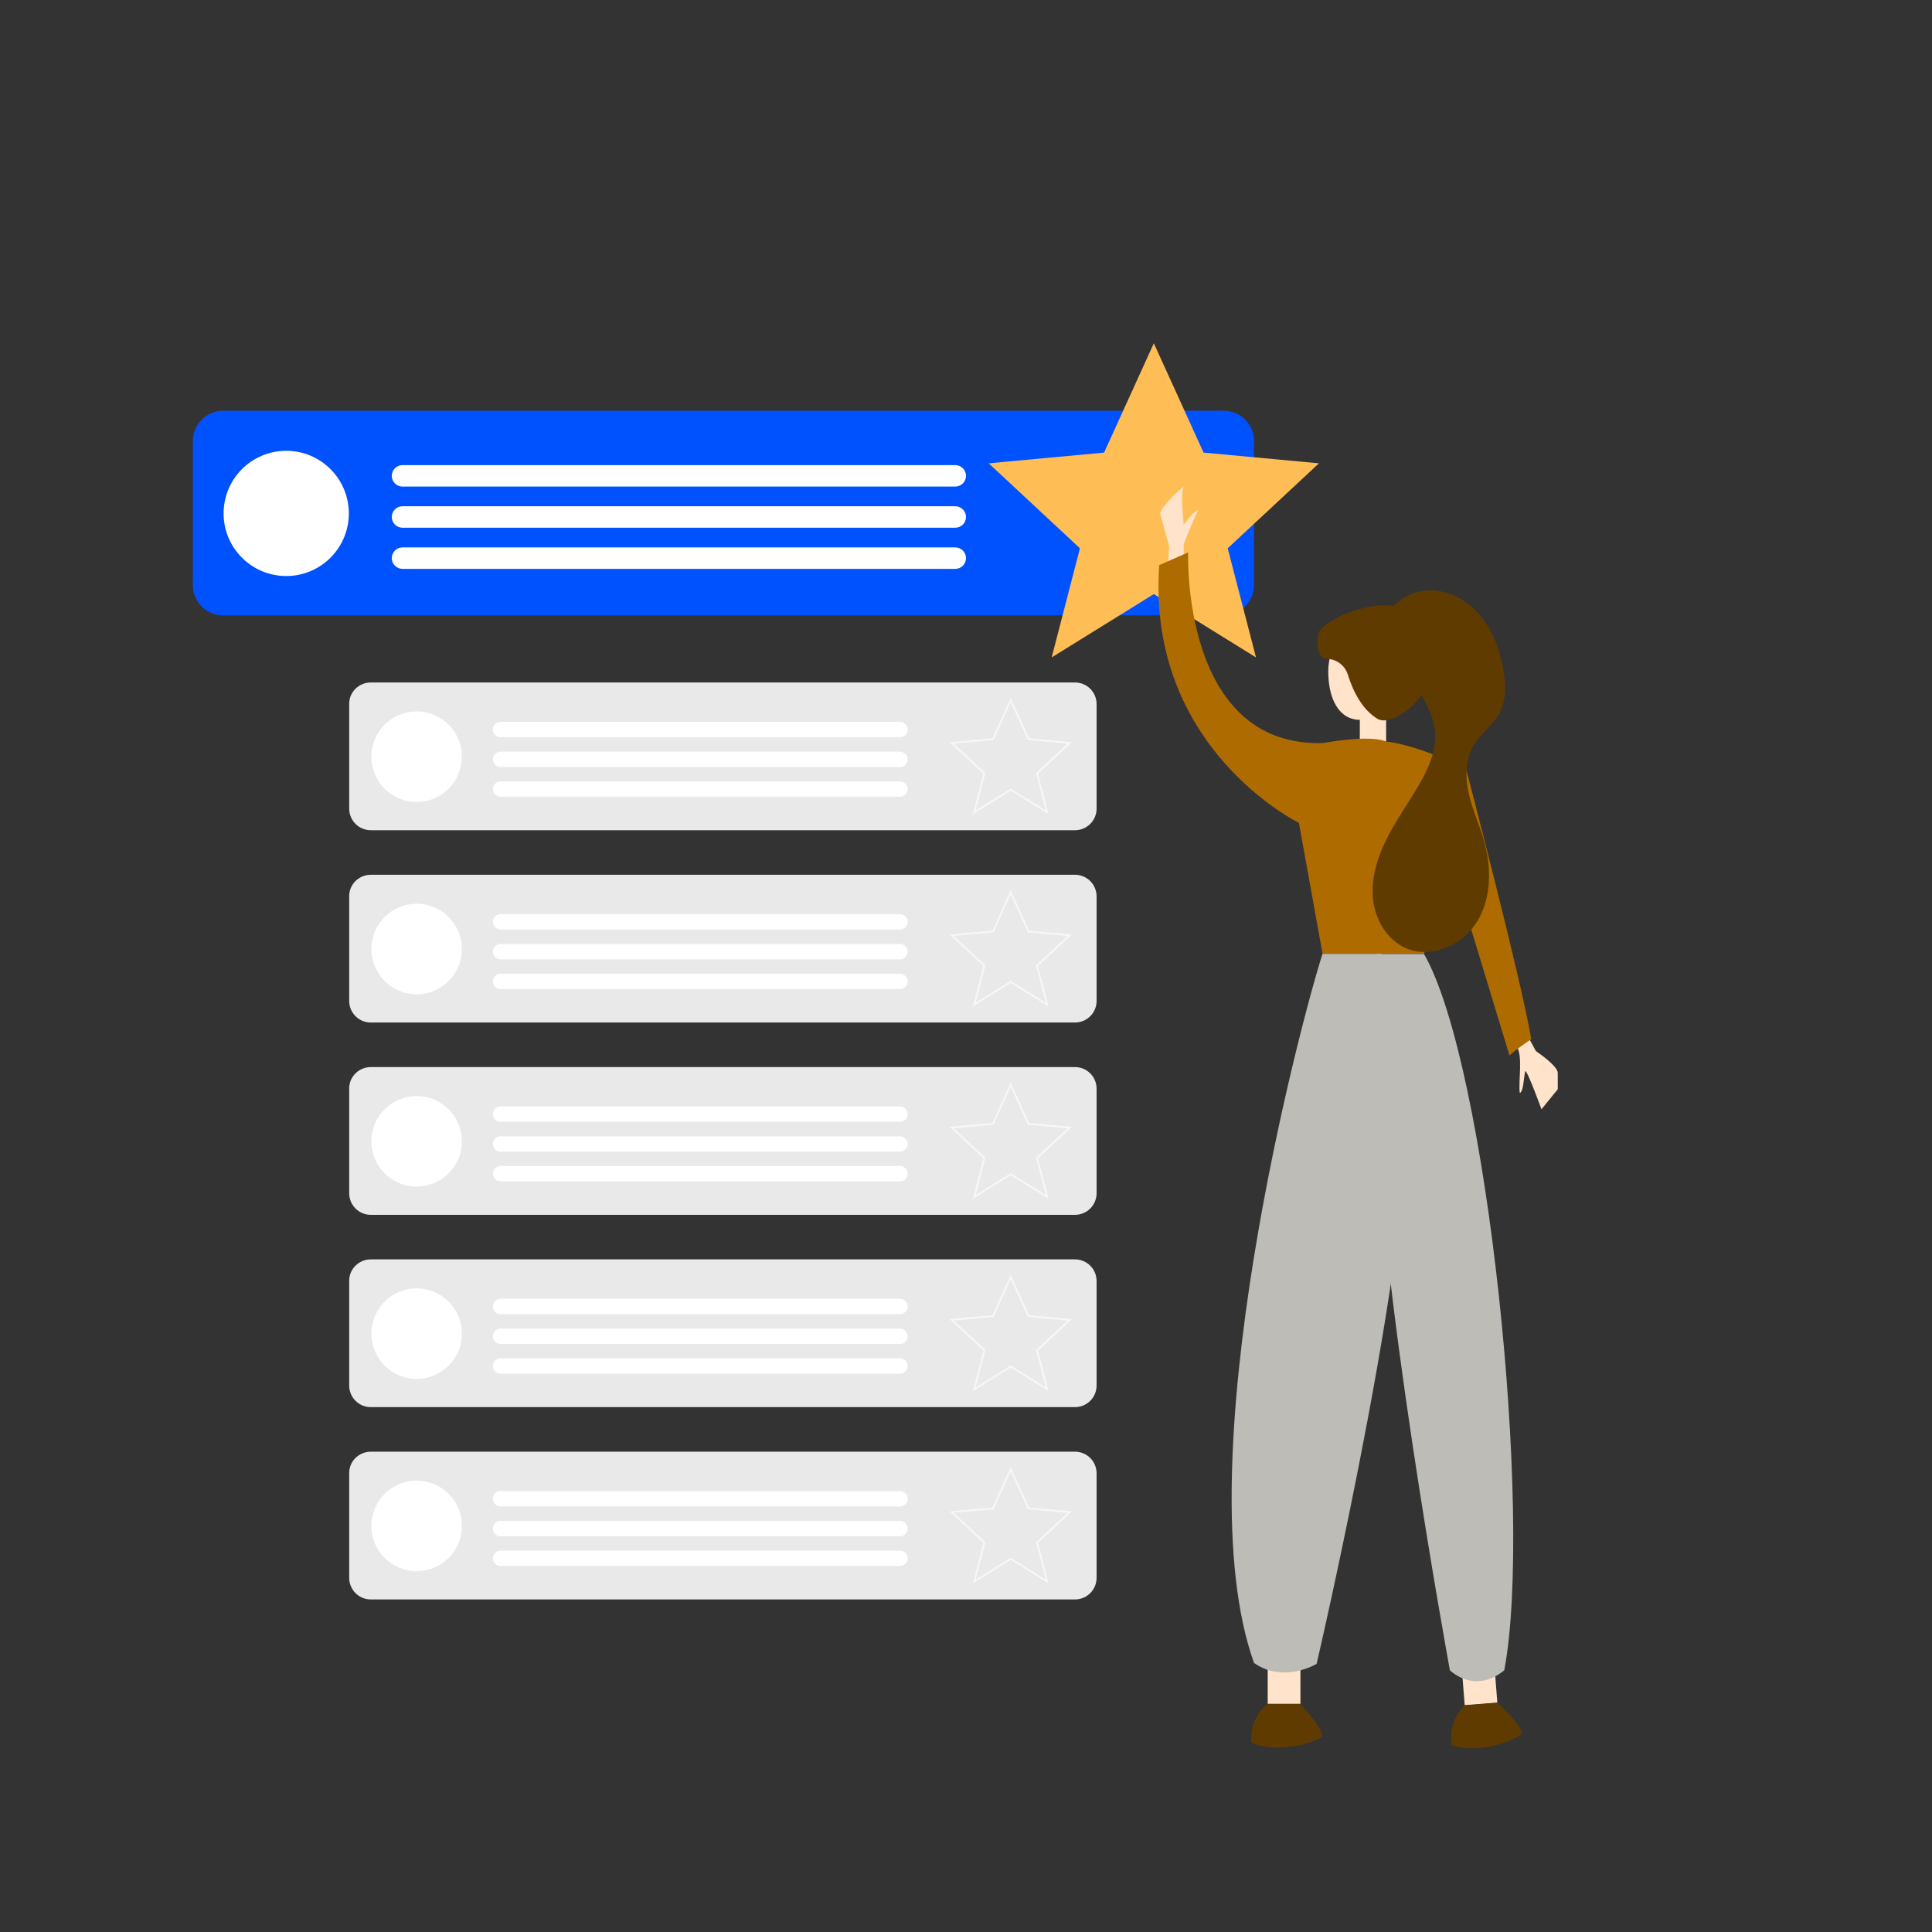 <svg xmlns="http://www.w3.org/2000/svg" xmlns:xlink="http://www.w3.org/1999/xlink" version="1.1" id="Layer_1" x="0px" y="0px" viewBox="0 0 1080 1080" style="enable-background:new 0 0 1080 1080;" xml:space="preserve">
<rect x="0" y="0" width="1080" height="1080" fill="#333333" stroke="none"/>
<style type="text/css">
	.st0{fill:none;stroke:#C1C1C1;stroke-miterlimit:10;stroke-dasharray:11.952,11.952;}
	.st1{fill:#F7F7F7;}
	.st2{fill:#F2F2F2;}
	.st3{fill:#ffffff;}
	.st4{fill:#FFFFFF;}
	.st5{fill:#0052ff;}
	.st6{fill:#bebcb7;}
	.st7{fill:#e9e9e9;}
	.st8{fill:none;stroke:#F7F7F7;stroke-miterlimit:10;}
	.st9{fill:#FFE3CA;}
	.st10{fill:#603b00;}
	.st11{fill:#603b00;}
	.st12{fill:#ae6b00;}
	.st13{fill:#85DDFF;}
	.st14{fill:#41AAF7;}
	.st15{fill:#CCE9FF;}
    .st16{fill:#FFBE55;}
</style>

<g>
	
	<g>
		<path class="st5" d="M124.8,229.6H684c9.4,0,17,7.6,17,17V327c0,9.4-7.6,17-17,17H124.8c-9.4,0-17-7.6-17-17v-80.4    C107.8,237.2,115.4,229.6,124.8,229.6z"/>
		<circle class="st4" cx="160" cy="287" r="35"/>
		<g>
			<path class="st3" d="M534,272H225c-3.3,0-6-2.7-6-6l0,0c0-3.3,2.7-6,6-6h309c3.3,0,6,2.7,6,6l0,0C540,269.3,537.3,272,534,272z"/>
			<path class="st3" d="M534,295H225c-3.3,0-6-2.7-6-6l0,0c0-3.3,2.7-6,6-6h309c3.3,0,6,2.7,6,6l0,0C540,292.3,537.3,295,534,295z"/>
			<path class="st3" d="M534,318H225c-3.3,0-6-2.7-6-6l0,0c0-3.3,2.7-6,6-6h309c3.3,0,6,2.7,6,6l0,0C540,315.3,537.3,318,534,318z"/>
		</g>
		<polygon class="st16" points="645,191.9 672.8,253 737.3,259 686.3,306.5 702.1,367.5 645,332.1 587.9,367.5 603.7,306.5     552.7,259 617.2,253   "/>
	</g>
	<g>
		<path class="st7" d="M207.3,381.5h393.6c6.7,0,12.1,5.4,12.1,12.1V452c0,6.7-5.4,12.1-12.1,12.1H207.3c-6.7,0-12.1-5.4-12.1-12.1    v-58.4C195.1,386.9,200.6,381.5,207.3,381.5z"/>
		<circle class="st4" cx="232.9" cy="423" r="25.3"/>
		<g>
			<path class="st3" d="M503.1,412.1H279.8c-2.4,0-4.3-2-4.3-4.3l0,0c0-2.4,2-4.3,4.3-4.3h223.3c2.4,0,4.3,2,4.3,4.3l0,0     C507.4,410.2,505.5,412.1,503.1,412.1z"/>
			<path class="st3" d="M503.1,428.8H279.8c-2.4,0-4.3-2-4.3-4.3l0,0c0-2.4,2-4.3,4.3-4.3h223.3c2.4,0,4.3,2,4.3,4.3l0,0     C507.4,426.8,505.5,428.8,503.1,428.8z"/>
			<path class="st3" d="M503.1,445.4H279.8c-2.4,0-4.3-2-4.3-4.3l0,0c0-2.4,2-4.3,4.3-4.3h223.3c2.4,0,4.3,2,4.3,4.3l0,0     C507.4,443.4,505.5,445.4,503.1,445.4z"/>
		</g>
		<polygon class="st8" points="565,391.3 574.9,413.2 598,415.3 579.7,432.3 585.4,454.1 565,441.4 544.6,454.1 550.3,432.3     532,415.3 555.1,413.2   "/>
	</g>
	<g>
		<path class="st7" d="M207.3,489h393.6c6.7,0,12.1,5.4,12.1,12.1v58.4c0,6.7-5.4,12.1-12.1,12.1H207.3c-6.7,0-12.1-5.4-12.1-12.1    v-58.4C195.1,494.4,200.6,489,207.3,489z"/>
		<circle class="st4" cx="232.9" cy="530.5" r="25.3"/>
		<g>
			<path class="st3" d="M503.1,519.6H279.8c-2.4,0-4.3-2-4.3-4.3l0,0c0-2.4,2-4.3,4.3-4.3h223.3c2.4,0,4.3,2,4.3,4.3l0,0     C507.4,517.7,505.5,519.6,503.1,519.6z"/>
			<path class="st3" d="M503.1,536.3H279.8c-2.4,0-4.3-2-4.3-4.3l0,0c0-2.4,2-4.3,4.3-4.3h223.3c2.4,0,4.3,2,4.3,4.3l0,0     C507.4,534.3,505.5,536.3,503.1,536.3z"/>
			<path class="st3" d="M503.1,552.9H279.8c-2.4,0-4.3-2-4.3-4.3l0,0c0-2.4,2-4.3,4.3-4.3h223.3c2.4,0,4.3,2,4.3,4.3l0,0     C507.4,550.9,505.5,552.9,503.1,552.9z"/>
		</g>
		<polygon class="st8" points="565,498.8 574.9,520.7 598,522.8 579.7,539.8 585.4,561.6 565,548.9 544.6,561.6 550.3,539.8     532,522.8 555.1,520.7   "/>
	</g>
	<g>
		<path class="st7" d="M207.3,596.5h393.6c6.7,0,12.1,5.4,12.1,12.1V667c0,6.7-5.4,12.1-12.1,12.1H207.3c-6.7,0-12.1-5.4-12.1-12.1    v-58.4C195.1,601.9,200.6,596.5,207.3,596.5z"/>
		<circle class="st4" cx="232.9" cy="638" r="25.3"/>
		<g>
			<path class="st3" d="M503.1,627.1H279.8c-2.4,0-4.3-2-4.3-4.3l0,0c0-2.4,2-4.3,4.3-4.3h223.3c2.4,0,4.3,2,4.3,4.3l0,0     C507.4,625.2,505.5,627.1,503.1,627.1z"/>
			<path class="st3" d="M503.1,643.8H279.8c-2.4,0-4.3-2-4.3-4.3l0,0c0-2.4,2-4.3,4.3-4.3h223.3c2.4,0,4.3,2,4.3,4.3l0,0     C507.4,641.8,505.5,643.8,503.1,643.8z"/>
			<path class="st3" d="M503.1,660.4H279.8c-2.4,0-4.3-2-4.3-4.3l0,0c0-2.4,2-4.3,4.3-4.3h223.3c2.4,0,4.3,2,4.3,4.3l0,0     C507.4,658.4,505.5,660.4,503.1,660.4z"/>
		</g>
		<polygon class="st8" points="565,606.3 574.9,628.2 598,630.3 579.7,647.3 585.4,669.1 565,656.4 544.6,669.1 550.3,647.3     532,630.3 555.1,628.2   "/>
	</g>
	<g>
		<path class="st7" d="M207.3,704h393.6c6.7,0,12.1,5.4,12.1,12.1v58.4c0,6.7-5.4,12.1-12.1,12.1H207.3c-6.7,0-12.1-5.4-12.1-12.1    v-58.4C195.1,709.4,200.6,704,207.3,704z"/>
		<circle class="st4" cx="232.9" cy="745.5" r="25.3"/>
		<g>
			<path class="st3" d="M503.1,734.6H279.8c-2.4,0-4.3-2-4.3-4.3l0,0c0-2.4,2-4.3,4.3-4.3h223.3c2.4,0,4.3,2,4.3,4.3l0,0     C507.4,732.7,505.5,734.6,503.1,734.6z"/>
			<path class="st3" d="M503.1,751.3H279.8c-2.4,0-4.3-2-4.3-4.3l0,0c0-2.4,2-4.3,4.3-4.3h223.3c2.4,0,4.3,2,4.3,4.3l0,0     C507.4,749.3,505.5,751.3,503.1,751.3z"/>
			<path class="st3" d="M503.1,767.9H279.8c-2.4,0-4.3-2-4.3-4.3l0,0c0-2.4,2-4.3,4.3-4.3h223.3c2.4,0,4.3,2,4.3,4.3l0,0     C507.4,765.9,505.5,767.9,503.1,767.9z"/>
		</g>
		<polygon class="st8" points="565,713.8 574.9,735.7 598,737.8 579.7,754.8 585.4,776.6 565,763.9 544.6,776.6 550.3,754.8     532,737.8 555.1,735.7   "/>
	</g>
	<g>
		<path class="st7" d="M207.3,811.5h393.6c6.7,0,12.1,5.4,12.1,12.1V882c0,6.7-5.4,12.1-12.1,12.1H207.3c-6.7,0-12.1-5.4-12.1-12.1    v-58.4C195.1,816.9,200.6,811.5,207.3,811.5z"/>
		<circle class="st4" cx="232.9" cy="853" r="25.3"/>
		<g>
			<path class="st3" d="M503.1,842.1H279.8c-2.4,0-4.3-2-4.3-4.3l0,0c0-2.4,2-4.3,4.3-4.3h223.3c2.4,0,4.3,2,4.3,4.3l0,0     C507.4,840.2,505.5,842.1,503.1,842.1z"/>
			<path class="st3" d="M503.1,858.8H279.8c-2.4,0-4.3-2-4.3-4.3l0,0c0-2.4,2-4.3,4.3-4.3h223.3c2.4,0,4.3,2,4.3,4.3l0,0     C507.4,856.8,505.5,858.8,503.1,858.8z"/>
			<path class="st3" d="M503.1,875.4H279.8c-2.4,0-4.3-2-4.3-4.3l0,0c0-2.4,2-4.3,4.3-4.3h223.3c2.4,0,4.3,2,4.3,4.3l0,0     C507.4,873.4,505.5,875.4,503.1,875.4z"/>
		</g>
		<polygon class="st8" points="565,821.3 574.9,843.2 598,845.3 579.7,862.3 585.4,884.1 565,871.4 544.6,884.1 550.3,862.3     532,845.3 555.1,843.2   "/>
	</g>
</g>
<g>
	<path class="st9" d="M661.7,315.6v-11.2c0,0,4.1-11.2,8.1-19.3c-3,1-8.1,8.1-8.1,8.1s-2-17.3,0-21.3   c-13.2,11.2-13.2,15.2-13.2,15.2l5.1,18.3l-1,14.2L661.7,315.6z"/>
	<path class="st9" d="M852.5,576.4l6.1,11.2c0,0,12.2,8.1,12.2,12.2c0,4.1,0,9.1,0,9.1l-9.1,11.2c0,0-8.1-22.3-9.1-21.3   c-1,5.1-1,11.2-3,12.2c-1-6.1,2-21.3-2-26.4C843.3,579.4,852.5,576.4,852.5,576.4z"/>
	
		<rect x="817.3" y="913.1" transform="matrix(-0.997 7.825331e-02 -7.825331e-02 -0.997 1723.316 1798.151)" class="st9" width="18.3" height="39.6"/>
	<path class="st10" d="M837.1,951.9c7.7,7.5,13.3,13.2,13.6,17.3c-6.7,5.6-28.6,11.4-39.2,6.1c-2.1-14.1,7.4-22,7.4-22L837.1,951.9z   "/>
	
		<rect x="708.6" y="912.9" transform="matrix(-1 -4.491042e-11 4.491042e-11 -1 1435.549 1865.374)" class="st9" width="18.3" height="39.6"/>
	<path class="st6" d="M739.3,533.2C727.1,570.8,661.5,819,701,929.6c16.7,11.7,35,0.5,35,0.5s60.1-257.9,48.9-323.8   s-12.7-73.1-12.7-73.1H739.3z"/>
	
		<rect x="760.1" y="383" transform="matrix(-1 -4.487267e-11 4.487267e-11 -1 1534.946 797.555)" class="st9" width="14.7" height="31.5"/>
	<path class="st9" d="M742.5,375.3c0,14.9,5.7,27.1,17.8,27.1s25.8-12.1,25.8-27.1s-9.8-27.1-21.8-27.1S742.5,360.4,742.5,375.3z"/>
	<path class="st11" d="M737,354c-1.6,10.8,1.4,14,5.1,14.3c5.2,0.3,9.7,3.7,11.3,8.7c3.2,10.1,8.3,19.9,16.9,25   c11.3,5.7,44.4-24.2,28.3-50.9C782.5,324.5,738.6,346.7,737,354z"/>
	<path class="st12" d="M774.8,414.5c18.3,2,44.7,15.2,44.7,15.2s30.4,115.7,36.5,151.2c-9.1,6.1-12.2,9.1-12.2,9.1l-34.5-113.7   l-13.2,56.8h-56.8l-13.2-73.1c0,0-85.2-41.6-78.1-144.1c16.2-7.1,16.2-7.1,16.2-7.1s-4.1,108.6,75.1,106.6   C739.3,415.5,764.7,410.4,774.8,414.5z"/>
	<path class="st6" d="M796,533.2c35.5,61.9,61.2,314.2,44.9,400.5c-16.7,13.7-30.4,0-30.4,0s-41.9-227.9-40.9-323.3   c-4.1-56.8,0-77.1,0-77.1H796z"/>
	<path class="st10" d="M726.9,952.5c7.1,8.1,12.2,14.2,12.2,18.3c-7.1,5.1-29.4,9.1-39.6,3c-1-14.2,9.1-21.3,9.1-21.3H726.9z"/>
	<g>
		<path class="st11" d="M774.3,346.6c3.6-10.2,14.7-16.7,25.5-16.6s21.1,6.1,27.9,14.4c6.9,8.4,10.7,18.9,12.6,29.5    c1.5,8.4,1.9,17.6-2.3,25.1c-3.7,6.7-10.4,11.2-14.3,17.7c-4.7,8-4.6,18-2.6,27s6,17.5,8.5,26.4c4.2,15,4.2,31.9-3.9,45.1    c-8.1,13.2-25.9,21.1-40.1,14.7c-10.6-4.8-17.1-16.3-18.1-27.8c-1.1-11.6,2.6-23.1,7.8-33.4c5.2-10.4,12-19.8,17.9-29.9    c5-8.7,9.5-18.2,9.1-28.3c-0.6-12.9-8.9-23.8-15.8-34.7c-6.9-10.9-12.8-24.3-8-36.3"/>
	</g>
</g>

</svg>